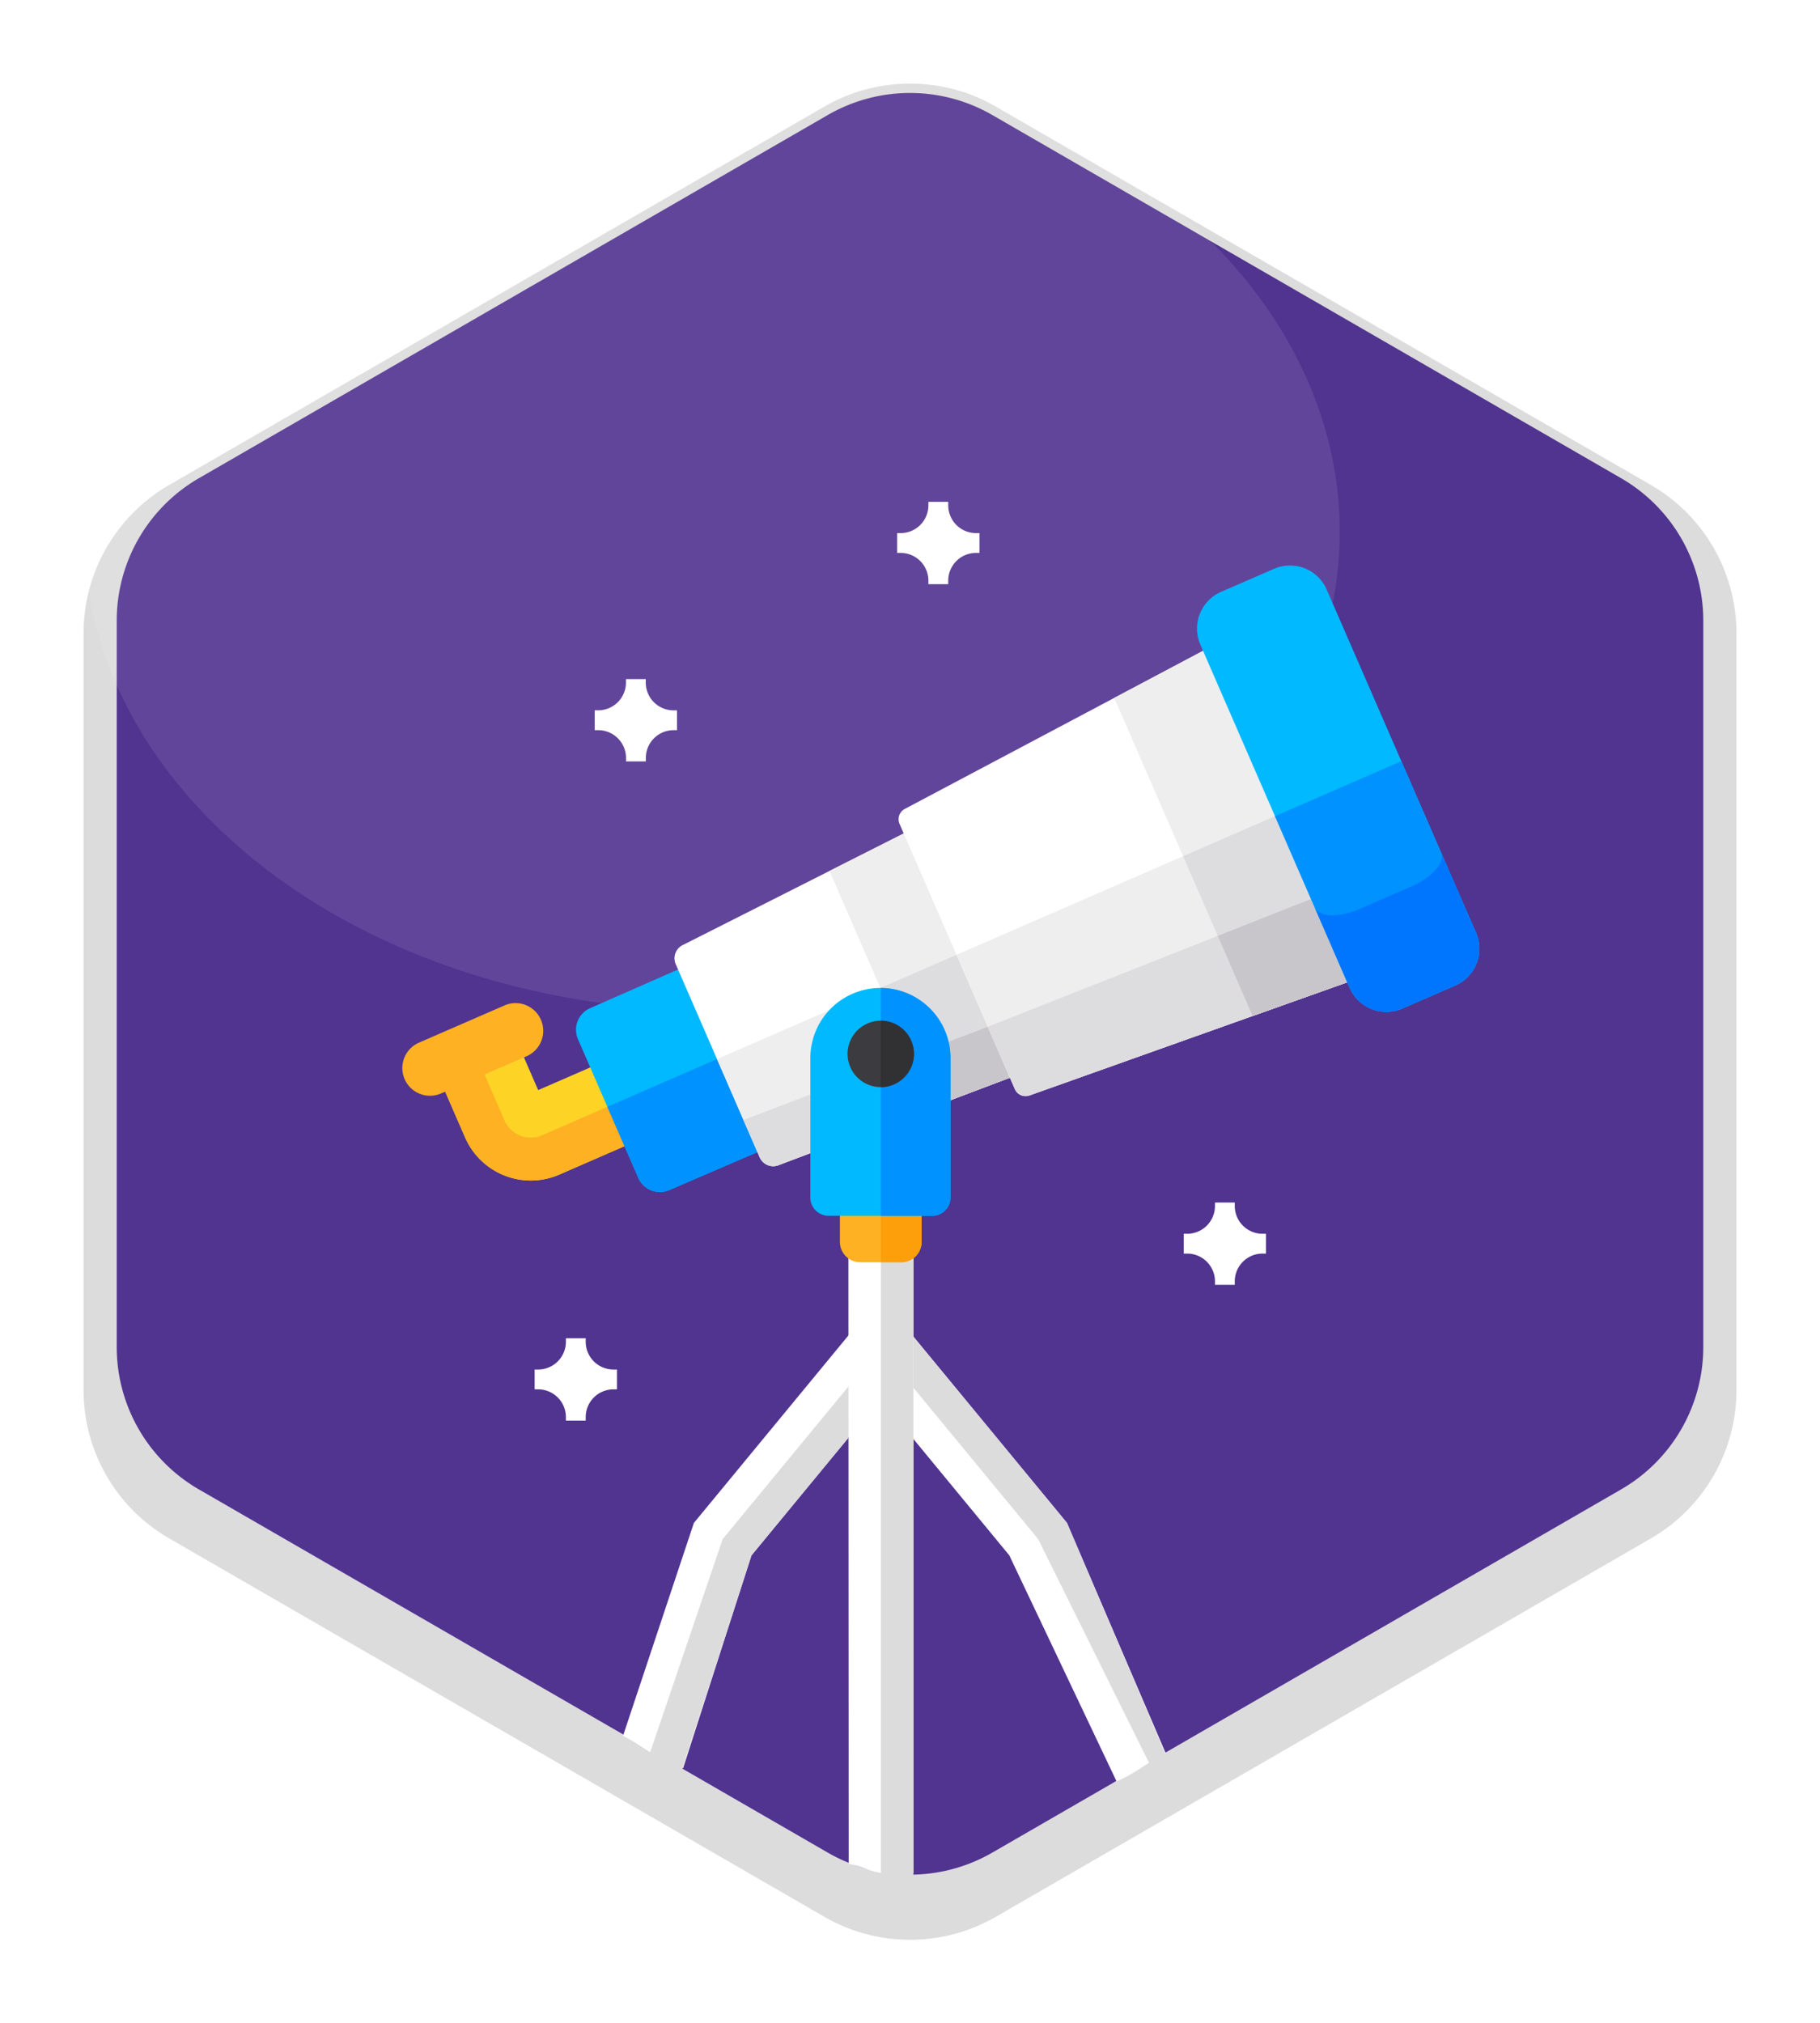 <svg xmlns="http://www.w3.org/2000/svg" xmlns:xlink="http://www.w3.org/1999/xlink" width="196.069" height="217.909" viewBox="0 0 196.069 217.909">
  <defs>
    <filter id="hexagonal" x="0" y="0" width="196.069" height="217.909" filterUnits="userSpaceOnUse">
      <feOffset dy="3" input="SourceAlpha"/>
      <feGaussianBlur stdDeviation="3" result="blur"/>
      <feFlood flood-opacity="0.102"/>
      <feComposite operator="in" in2="blur"/>
      <feComposite in="SourceGraphic"/>
    </filter>
    <clipPath id="clip-path">
      <ellipse id="Ellipse_445" data-name="Ellipse 445" cx="67.666" cy="51.555" rx="67.666" ry="51.555" fill="#fff"/>
    </clipPath>
  </defs>
  <g id="Group_1341" data-name="Group 1341" transform="translate(-89.413 -103.286)">
    <g id="Group_1252" data-name="Group 1252" transform="translate(98.413 -170)">
      <g transform="matrix(1, 0, 0, 1, -9, 273.29)" filter="url(#hexagonal)">
        <path id="hexagonal-2" data-name="hexagonal" d="M197.438,79.8,156.685,9.226A18.45,18.45,0,0,0,140.706,0H59.2A18.454,18.454,0,0,0,43.223,9.226L2.471,79.8a18.462,18.462,0,0,0,0,18.454l40.751,70.584A18.455,18.455,0,0,0,59.2,178.069h81.5a18.45,18.45,0,0,0,15.979-9.227l40.754-70.584A18.464,18.464,0,0,0,197.438,79.8Z" transform="translate(187.07 6) rotate(90)" fill="#dcdcdc"/>
      </g>
      <path id="hexagonal-3" data-name="hexagonal" d="M189.513,76.6,150.395,8.856A17.71,17.71,0,0,0,135.057,0H56.825A17.714,17.714,0,0,0,41.488,8.856L2.372,76.6a17.721,17.721,0,0,0,0,17.713l39.116,67.751a17.714,17.714,0,0,0,15.338,8.856h78.232a17.709,17.709,0,0,0,15.337-8.856l39.118-67.751A17.723,17.723,0,0,0,189.513,76.6Z" transform="translate(174.495 283.298) rotate(90)" fill="#513390"/>
      <g id="Mask_Group_5" data-name="Mask Group 5" transform="translate(0 279)" opacity="0.09" clip-path="url(#clip-path)">
        <path id="hexagonal-4" data-name="hexagonal" d="M197.438,79.8,156.685,9.226A18.45,18.45,0,0,0,140.706,0H59.2A18.454,18.454,0,0,0,43.223,9.226L2.471,79.8a18.462,18.462,0,0,0,0,18.454l40.751,70.584A18.455,18.455,0,0,0,59.2,178.069h81.5a18.45,18.45,0,0,0,15.979-9.227l40.754-70.584A18.464,18.464,0,0,0,197.438,79.8Z" transform="translate(178.069 0.286) rotate(90)" fill="#fefefe"/>
      </g>
      <g id="Group_1303" data-name="Group 1303" transform="translate(34.342 327.333)">
        <g id="Group_1294" data-name="Group 1294" transform="translate(0 6.856)">
          <path id="Path_12160" data-name="Path 12160" d="M183.216,379.874,166.625,400l-7.374,22.944a22.411,22.411,0,0,0-3.451-1.724c-.488-.177-1.928-1.3-3.02-1.773l7.637-22.938,17.391-21.094Z" transform="translate(-129.007 -293.396)" fill="#fff"/>
          <path id="Path_12161" data-name="Path 12161" d="M192.375,385.975,175.783,406.1l-7.614,23.472c-1.119-.351-2.357-1.413-3.451-1.821l7.958-23.4,16.991-20.606Z" transform="translate(-138.166 -299.497)" fill="#dcdcdc"/>
          <path id="Path_12162" data-name="Path 12162" d="M266.019,421.318c-2.014.973-3.373,2.249-5.3,3.021L249.165,400l-16.589-20.126,5.408-4.46,17.394,21.094Z" transform="translate(-183.775 -293.396)" fill="#fff"/>
          <path id="Path_12163" data-name="Path 12163" d="M273.462,421.6c-1.111.354-.541.8-1.678,1.1l-12.123-24.455-16.994-20.606,2.707-2.23,17.394,21.094Z" transform="translate(-191.165 -293.395)" fill="#dcdcdc"/>
          <g id="Group_1292" data-name="Group 1292" transform="translate(0 0)">
            <path id="Path_12164" data-name="Path 12164" d="M95.388,260.231l-18.837,8.2a7.717,7.717,0,0,1-10.144-3.993l-3.339-7.674,8.485-3.693,2.723,6.258,17.42-7.581Z" transform="translate(-59.64 -202.831)" fill="#fdd425"/>
            <path id="Path_12165" data-name="Path 12165" d="M95.388,268.9l-18.837,8.2a7.717,7.717,0,0,1-10.144-3.993l-3.339-7.674,4.242-1.846,3.339,7.674a3.082,3.082,0,0,0,4.055,1.6l18.837-8.2Z" transform="translate(-59.64 -211.502)" fill="#feb123"/>
            <g id="Group_1291" data-name="Group 1291" transform="translate(18.708)">
              <g id="Group_1289" data-name="Group 1289" transform="translate(0 40.727)">
                <path id="Path_12166" data-name="Path 12166" d="M146.05,240.871,130.2,247.7a2.541,2.541,0,0,1-3.335-1.32l-6.5-14.933a2.54,2.54,0,0,1,1.307-3.34l15.8-6.948Z" transform="translate(-120.152 -221.157)" fill="#00b9ff"/>
                <path id="Path_12167" data-name="Path 12167" d="M155.3,267.337l-15.853,6.827a2.541,2.541,0,0,1-3.335-1.32l-3.329-7.649,18.147-7.9Z" transform="translate(-129.403 -247.623)" fill="#0092ff"/>
              </g>
              <g id="Group_1290" data-name="Group 1290" transform="translate(10.612 4.601)">
                <path id="Path_12168" data-name="Path 12168" d="M216.044,169l-28.481,10.767-16.57,6.264a1.581,1.581,0,0,1-2.009-.848l-9.056-20.81a1.581,1.581,0,0,1,.737-2.042l15.832-7.993,27.192-13.729Z" transform="translate(-159.796 -126.043)" fill="#fff"/>
                <path id="Path_12169" data-name="Path 12169" d="M228.58,207.838l-45.052,17.031a1.581,1.581,0,0,1-2.009-.848l-4.605-10.583,45.488-19.8Z" transform="translate(-172.332 -164.882)" fill="#eee"/>
                <path id="Path_12170" data-name="Path 12170" d="M236.391,230.873,191.339,247.9a1.581,1.581,0,0,1-2.009-.848l-1.75-4.022L213.9,232.992l19.981-7.895Z" transform="translate(-180.143 -187.916)" fill="#dddddf"/>
                <path id="Path_12171" data-name="Path 12171" d="M261.734,169l-28.481,10.767-11.066-25.429,27.192-13.729Z" transform="translate(-205.487 -126.043)" fill="#eee"/>
                <path id="Path_12172" data-name="Path 12172" d="M276.739,207.838l-28.481,10.767-5.582-12.827,27.886-12.135Z" transform="translate(-220.491 -164.882)" fill="#dddddf"/>
                <path id="Path_12173" data-name="Path 12173" d="M285.512,230.873,257.031,241.64l-2.375-5.457,8.362-3.19L283,225.1Z" transform="translate(-229.265 -187.916)" fill="#c8c6cb"/>
                <path id="Path_12174" data-name="Path 12174" d="M307.546,123.194l-19.418,6.914-24.033,8.556a1.259,1.259,0,0,1-1.576-.683l-12.427-28.556a1.259,1.259,0,0,1,.565-1.615L273.22,95.853,291.444,86.2Z" transform="translate(-225.845 -86.195)" fill="#fff"/>
                <path id="Path_12175" data-name="Path 12175" d="M324.62,173.808l-43.451,15.47a1.259,1.259,0,0,1-1.577-.684L273.3,174.138l43.268-18.829Z" transform="translate(-242.919 -136.809)" fill="#eee"/>
                <path id="Path_12176" data-name="Path 12176" d="M333.842,199.048l-43.451,15.47a1.259,1.259,0,0,1-1.577-.684l-2.92-6.71,43.912-17.35Z" transform="translate(-252.141 -162.049)" fill="#dddddf"/>
              </g>
              <path id="Path_12177" data-name="Path 12177" d="M371.11,123.193l-19.419,6.914L336.784,95.851l18.224-9.658Z" transform="translate(-278.797 -81.592)" fill="#eee"/>
              <path id="Path_12178" data-name="Path 12178" d="M391.407,173.807l-19.419,6.914L364.5,163.514l18.856-8.206Z" transform="translate(-299.094 -132.207)" fill="#dddddf"/>
              <path id="Path_12179" data-name="Path 12179" d="M401.623,199.047,382.2,205.96l-3.754-8.627,19.137-7.561Z" transform="translate(-309.31 -157.446)" fill="#c8c6cb"/>
              <path id="Path_12180" data-name="Path 12180" d="M397.919,114.238l-5.7,2.48a4.314,4.314,0,0,1-5.677-2.233L370.458,77.523a4.314,4.314,0,0,1,2.235-5.678l5.7-2.48a4.314,4.314,0,0,1,5.678,2.235l16.085,36.962a4.314,4.314,0,0,1-2.235,5.677Z" transform="translate(-303.194 -69.005)" fill="#00b9ff"/>
              <path id="Path_12181" data-name="Path 12181" d="M420.906,171.895l-5.7,2.48a4.314,4.314,0,0,1-5.677-2.234l-8.043-18.481,13.612-5.924,8.043,18.481A4.314,4.314,0,0,1,420.906,171.895Z" transform="translate(-326.181 -126.662)" fill="#0092ff"/>
              <path id="Path_12182" data-name="Path 12182" d="M432.612,198.794l-5.7,2.48a4.314,4.314,0,0,1-5.677-2.233l-3.764-8.649c.457,1.05,2.6,1.131,4.784.18l5.7-2.48c2.185-.951,3.586-2.573,3.129-3.623l3.764,8.649A4.314,4.314,0,0,1,432.612,198.794Z" transform="translate(-337.886 -153.561)" fill="#0076ff"/>
            </g>
            <path id="Path_12183" data-name="Path 12183" d="M50.509,253.263a2.983,2.983,0,0,1,1.545-3.926l9.213-4.01a2.983,2.983,0,0,1,2.381,5.471l-9.213,4.009A2.983,2.983,0,0,1,50.509,253.263Z" transform="translate(-50.26 -197.948)" fill="#feb123"/>
          </g>
          <path id="Path_12184" data-name="Path 12184" d="M236.77,278.869v84.654c-1.176,0-2.124.078-3.283,0-1.176-.082-2.528-.828-3.687-.992l-.039-83.662Z" transform="translate(-181.712 -222.694)" fill="#fff"/>
          <path id="Path_12185" data-name="Path 12185" d="M246.362,278.869v85.08c-1.176,0-2.344-.043-3.5-.121V278.869Z" transform="translate(-191.305 -222.694)" fill="#dcdcdc"/>
          <g id="Group_1293" data-name="Group 1293" transform="translate(43.956 45.499)">
            <path id="Path_12186" data-name="Path 12186" d="M235.185,293.022v12.889A2.182,2.182,0,0,1,233,308.095h-4.426a2.184,2.184,0,0,1-2.184-2.184V293.022Z" transform="translate(-223.202 -278.557)" fill="#feb123"/>
            <path id="Path_12187" data-name="Path 12187" d="M247.241,293.022v12.889a2.182,2.182,0,0,1-2.184,2.184h-2.2V293.022h4.387Z" transform="translate(-235.258 -278.557)" fill="#fc9f0b"/>
            <path id="Path_12188" data-name="Path 12188" d="M229.572,246.529v15.026a1.963,1.963,0,0,1-1.963,1.963h-11.17a1.963,1.963,0,0,1-1.963-1.963V246.529a7.548,7.548,0,0,1,7.547-7.547h.049a7.548,7.548,0,0,1,7.5,7.547Z" transform="translate(-214.475 -238.982)" fill="#00b9ff"/>
            <path id="Path_12189" data-name="Path 12189" d="M250.355,246.529v15.026a1.963,1.963,0,0,1-1.963,1.963h-5.537V238.982a7.548,7.548,0,0,1,7.5,7.547Z" transform="translate(-235.258 -238.982)" fill="#0092ff"/>
            <path id="Path_12190" data-name="Path 12190" d="M236.613,255.736a3.573,3.573,0,0,1-3.564,3.574h-.01a3.575,3.575,0,0,1,0-7.15h.01A3.573,3.573,0,0,1,236.613,255.736Z" transform="translate(-225.453 -248.633)" fill="#3c3b40"/>
            <path id="Path_12191" data-name="Path 12191" d="M246.418,255.736a3.573,3.573,0,0,1-3.564,3.574v-7.15A3.573,3.573,0,0,1,246.418,255.736Z" transform="translate(-235.258 -248.633)" fill="#313133"/>
          </g>
        </g>
        <g id="Group_1296" data-name="Group 1296" transform="translate(20.729 19.086)">
          <g id="Group_1295" data-name="Group 1295" transform="translate(0 0)">
            <path id="Path_12192" data-name="Path 12192" d="M127.7,118.061h.373a2.993,2.993,0,0,0,2.993-2.993V114.7H133.2v.373a2.993,2.993,0,0,0,2.993,2.993h.373v2.134H136.2a2.993,2.993,0,0,0-2.993,2.993v.373h-2.134v-.373a2.993,2.993,0,0,0-2.993-2.993H127.7Z" transform="translate(-127.703 -114.695)" fill="#fff"/>
          </g>
        </g>
        <g id="Group_1298" data-name="Group 1298" transform="translate(53.31 0)">
          <g id="Group_1297" data-name="Group 1297">
            <path id="Path_12193" data-name="Path 12193" d="M249.421,46.759h.373a2.993,2.993,0,0,0,2.993-2.993v-.373h2.134v.373a2.993,2.993,0,0,0,2.993,2.993h.373v2.134h-.373a2.993,2.993,0,0,0-2.993,2.993v.373h-2.134v-.373a2.993,2.993,0,0,0-2.993-2.993h-.373Z" transform="translate(-249.421 -43.393)" fill="#fff"/>
          </g>
        </g>
        <g id="Group_1300" data-name="Group 1300" transform="translate(84.18 75.461)">
          <g id="Group_1299" data-name="Group 1299" transform="translate(0 0)">
            <path id="Path_12194" data-name="Path 12194" d="M364.747,328.673h.373a2.993,2.993,0,0,0,2.993-2.993v-.373h2.134v.373a2.993,2.993,0,0,0,2.993,2.993h.373v2.134h-.373a2.993,2.993,0,0,0-2.993,2.993v.373h-2.134V333.8a2.993,2.993,0,0,0-2.993-2.993h-.373Z" transform="translate(-364.747 -325.307)" fill="#fff"/>
          </g>
        </g>
        <g id="Group_1302" data-name="Group 1302" transform="translate(14.256 90.082)">
          <g id="Group_1301" data-name="Group 1301" transform="translate(0 0)">
            <path id="Path_12195" data-name="Path 12195" d="M103.518,383.292h.373a2.993,2.993,0,0,0,2.993-2.993v-.373h2.134v.373a2.993,2.993,0,0,0,2.993,2.993h.373v2.134h-.373a2.993,2.993,0,0,0-2.993,2.993v.373h-2.134v-.373a2.993,2.993,0,0,0-2.993-2.993h-.373Z" transform="translate(-103.518 -379.926)" fill="#fff"/>
          </g>
        </g>
      </g>
    </g>
  </g>
</svg>
